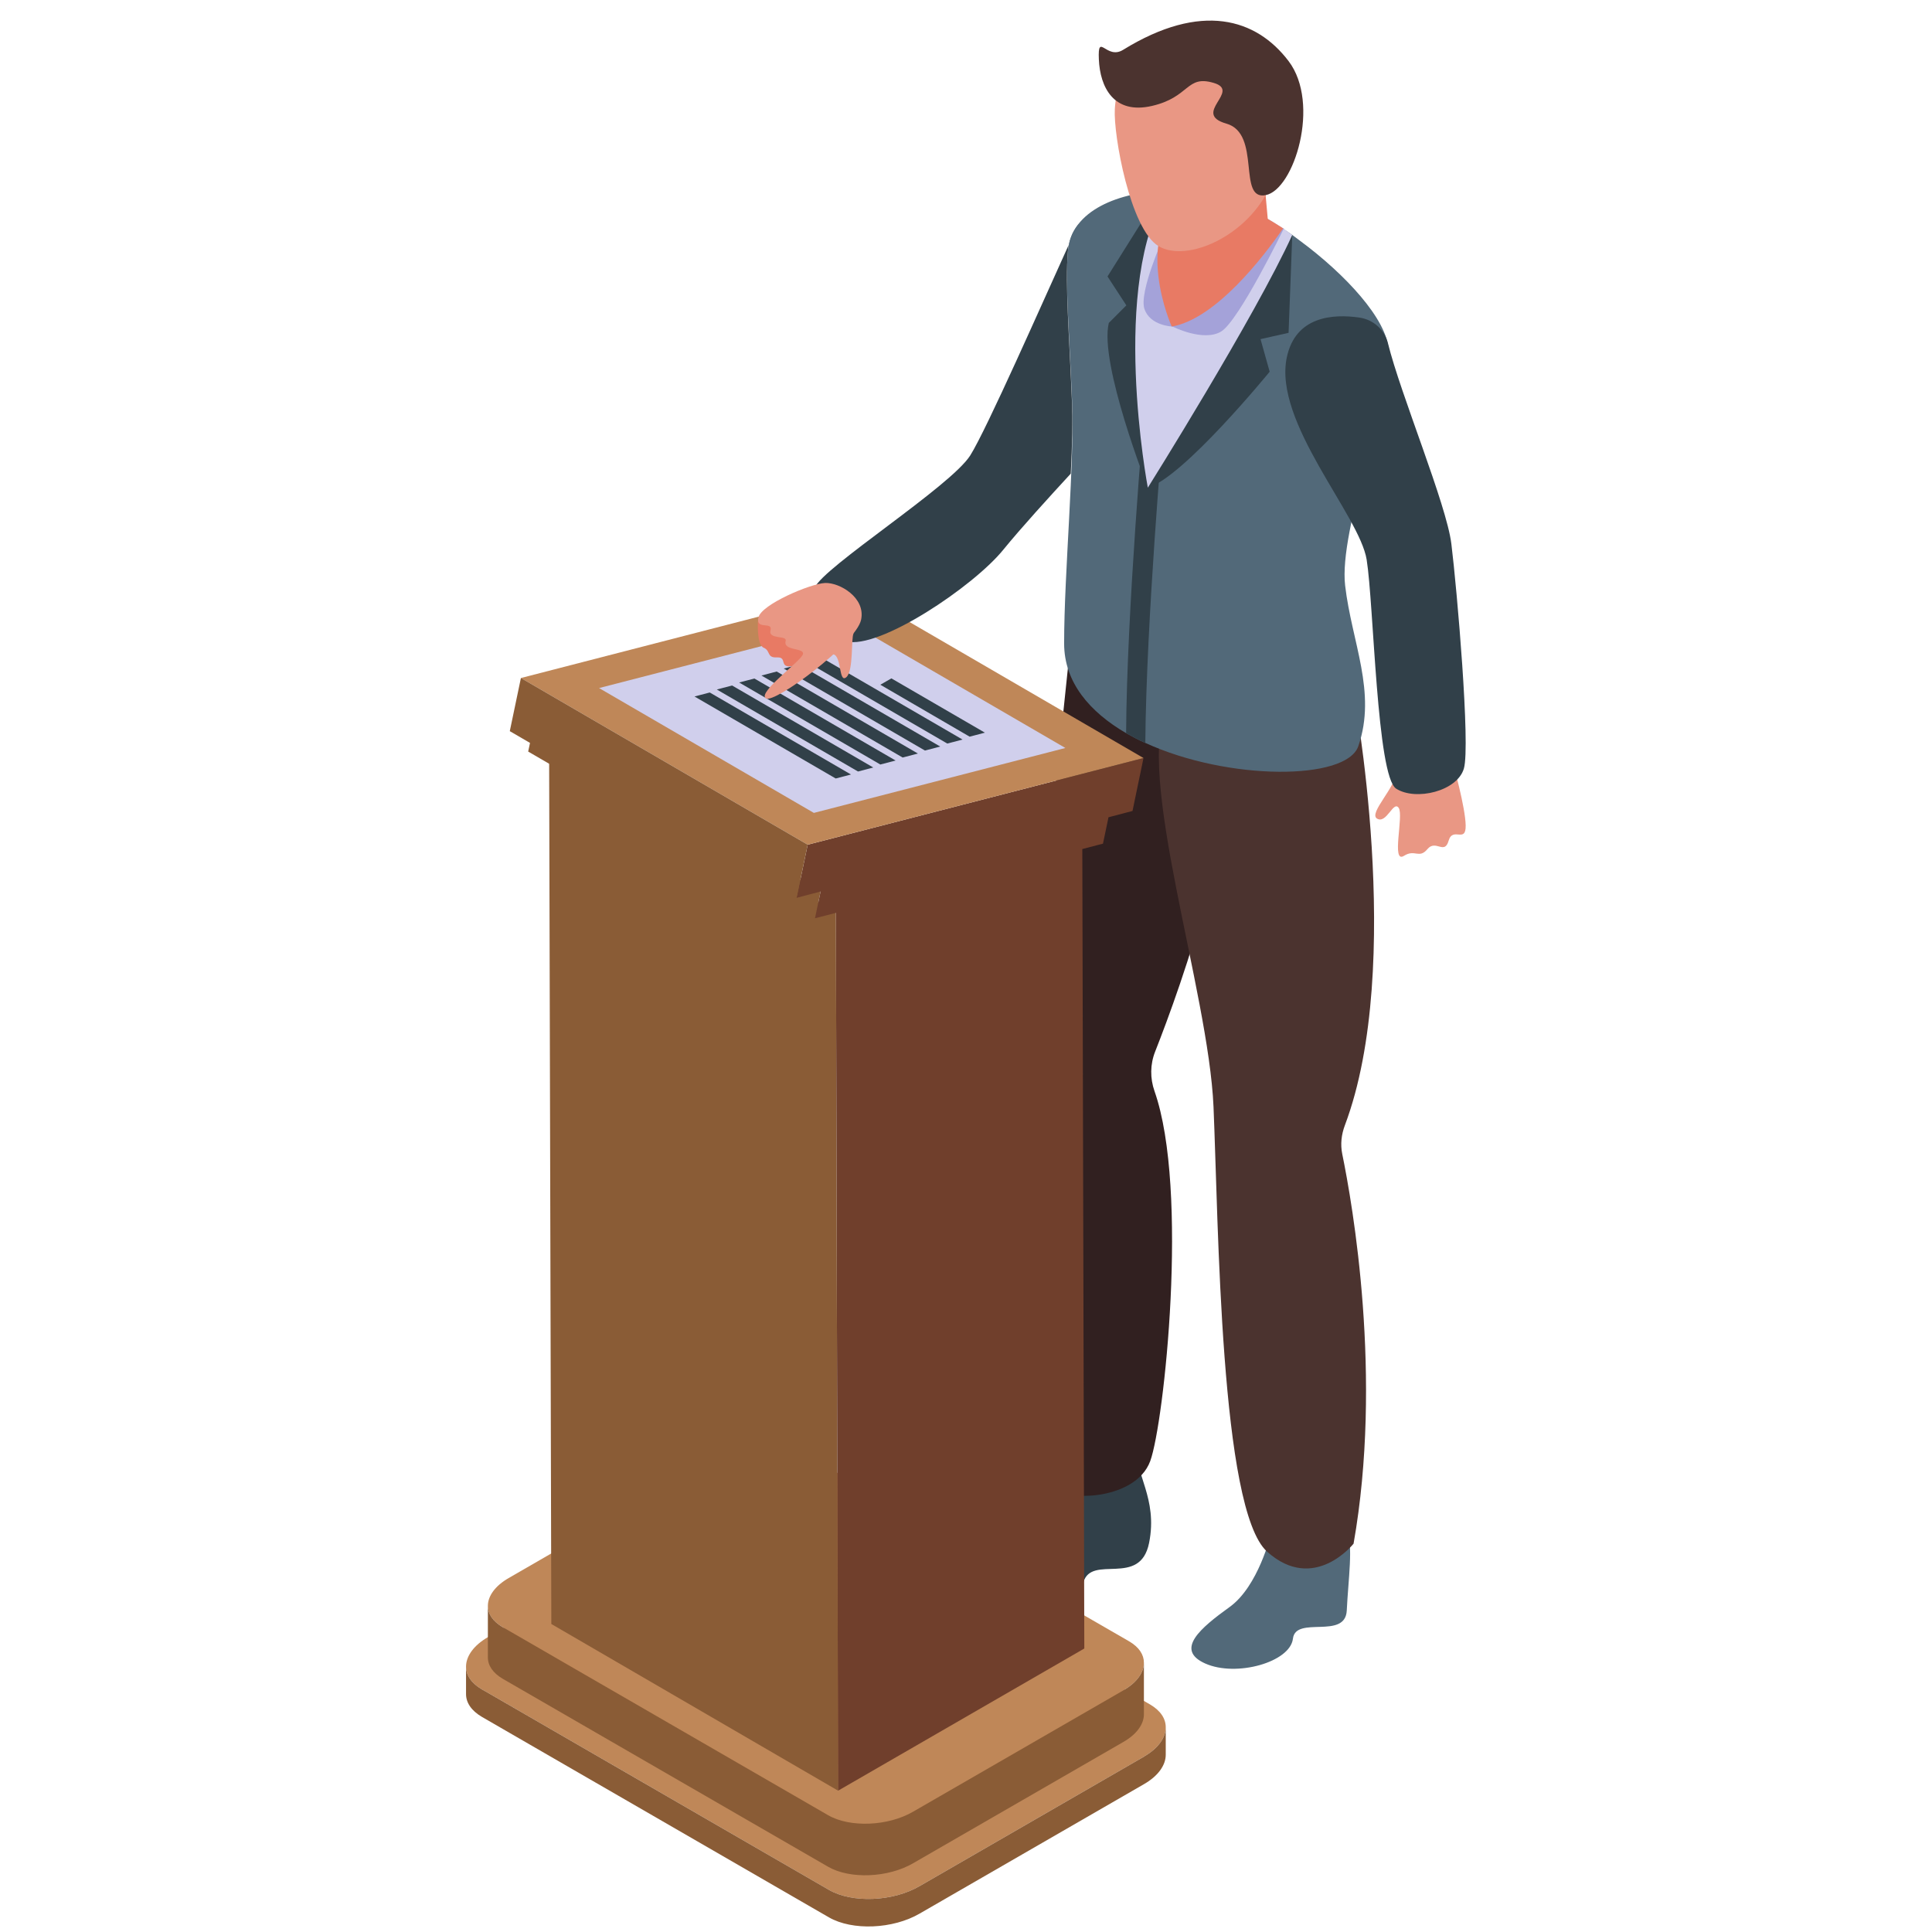 <?xml version="1.0" encoding="UTF-8"?>
<svg xmlns="http://www.w3.org/2000/svg" xmlns:xlink="http://www.w3.org/1999/xlink" width="1417.5pt" height="1417.5pt" viewBox="0 0 1417.5 1417.5" version="1.2">
<defs>
<clipPath id="clip1">
  <path d="M 1009 560 L 1075.383 560 L 1075.383 629 L 1009 629 Z M 1009 560 "/>
</clipPath>
<clipPath id="clip2">
  <path d="M 943 232 L 1075.383 232 L 1075.383 583 L 943 583 Z M 943 232 "/>
</clipPath>
<clipPath id="clip3">
  <path d="M 341.93 1096 L 856 1096 L 856 1394 L 341.93 1394 Z M 341.93 1096 "/>
</clipPath>
<clipPath id="clip4">
  <path d="M 341.93 1222 L 856 1222 L 856 1414 L 341.93 1414 Z M 341.93 1222 "/>
</clipPath>
</defs>
<g id="surface1">
<path style=" stroke:none;fill-rule:nonzero;fill:rgb(19.22%,25.099%,28.629%);fill-opacity:1;" d="M 834.5 1061.879 C 831.852 1081.059 849.707 1098.914 843.094 1131.977 C 836.488 1165.043 800.785 1139.918 794.836 1161.074 C 788.879 1182.23 732.02 1186.199 721.438 1170.988 C 710.863 1155.781 733.344 1142.562 753.84 1126.031 C 774.34 1109.5 781.656 1080.402 781.656 1080.402 L 834.5 1061.879 "/>
<path style=" stroke:none;fill-rule:nonzero;fill:rgb(32.159%,41.179%,47.449%);fill-opacity:1;" d="M 988.121 1123.301 C 993.109 1132.574 989.129 1159.762 988.121 1181.539 C 987.102 1203.312 950.645 1185.082 948.617 1202.293 C 946.59 1219.52 907.098 1230.66 884.32 1220.527 C 861.539 1210.402 881.152 1194.199 902.234 1179 C 923.301 1163.816 932.355 1125.836 932.355 1125.836 L 988.121 1123.301 "/>
<path style=" stroke:none;fill-rule:nonzero;fill:rgb(19.22%,12.549%,12.549%);fill-opacity:1;" d="M 785.77 468.047 C 784.23 486.242 754.375 755.965 757.043 801.434 C 759.703 846.891 757.031 1074.406 767.59 1088.684 C 778.148 1102.969 833.078 1101.586 843.93 1071.957 C 854.086 1044.23 872.523 873.098 847.059 800.57 C 843.734 791.078 843.832 780.906 847.523 771.551 C 865.883 725.012 916.688 585.703 898.266 511.734 L 785.77 468.047 "/>
<path style=" stroke:none;fill-rule:nonzero;fill:rgb(29.41%,20%,18.43%);fill-opacity:1;" d="M 992.879 506.246 C 992.879 506.246 1031.051 707.836 986.727 825.637 C 984.168 832.445 983.352 839.594 984.809 846.719 C 992.371 883.621 1014.664 1010.5 993.109 1132.574 C 993.109 1132.574 964.129 1169.289 929.672 1138.449 C 895.23 1107.594 893.992 897.348 890.352 812.09 C 886.711 726.82 832.41 567.203 856.297 519.102 C 880.18 470.996 986.07 471.363 992.879 506.246 "/>
<g clip-path="url(#clip1)" clip-rule="nonzero">
<path style=" stroke:none;fill-rule:nonzero;fill:rgb(91.37%,59.219%,51.759%);fill-opacity:1;" d="M 1023.949 566.234 C 1025.383 576.527 1003.477 596.797 1010.43 600.68 C 1017.395 604.578 1022.312 587.172 1026.195 592.707 C 1030.09 598.23 1020.527 633.988 1030.09 627.918 C 1038.148 622.785 1041.148 630.371 1047.289 623.004 C 1053.43 615.637 1059.766 627.508 1062.836 616.859 C 1065.906 606.215 1075.602 619.105 1075.359 605.598 C 1075.117 592.086 1066.113 560.359 1066.113 560.359 L 1023.949 566.234 "/>
</g>
<path style=" stroke:none;fill-rule:nonzero;fill:rgb(32.159%,41.179%,47.449%);fill-opacity:1;" d="M 986.922 429.617 C 991.762 471.18 1010.234 507.898 996.617 547.383 C 988.074 572.789 901.262 573.02 840.312 545.078 C 835.457 543 830.848 540.453 826.223 537.914 C 799.668 522.449 780.746 500.734 780.746 472.102 C 780.746 419.922 788.586 339.336 786.512 292.918 C 784.668 246.504 781.438 208.633 783.516 184.16 C 785.82 154.375 821.148 140.523 857.156 139.82 C 870.324 139.82 883.711 141.449 895.484 144.676 C 910.496 148.828 929.43 159.219 948.133 172.387 C 949.977 173.77 951.824 175.156 953.668 176.539 C 987.152 201.254 1017.625 234.27 1018.777 256.664 C 1020.625 292.688 982.066 388.289 986.922 429.617 "/>
<path style=" stroke:none;fill-rule:nonzero;fill:rgb(19.22%,25.099%,28.629%);fill-opacity:1;" d="M 853.469 313.469 C 853.469 313.469 841.004 455.484 840.312 545.078 C 835.457 543 830.848 540.453 826.223 537.914 C 826.684 448.555 839.391 303.539 839.391 303.539 L 853.469 313.469 "/>
<path style=" stroke:none;fill-rule:nonzero;fill:rgb(19.22%,25.099%,28.629%);fill-opacity:1;" d="M 948.133 172.387 L 945.426 244.195 L 924.844 248.809 L 931.555 272.723 C 931.555 272.723 867.973 350.598 842.156 357.809 C 842.156 357.809 806.27 266.578 813.539 236.926 L 826.402 224.059 L 812.57 202.844 L 839.27 160.297 L 948.133 172.387 "/>
<path style=" stroke:none;fill-rule:nonzero;fill:rgb(81.569%,81.18%,92.549%);fill-opacity:1;" d="M 948.133 172.387 C 920.656 232.652 842.156 357.809 842.156 357.809 C 842.156 357.809 813.527 207.02 857.156 139.82 C 861.551 139.82 866.164 140.051 870.559 140.293 C 879.332 141.219 887.645 142.602 895.484 144.676 C 908.652 148.367 924.805 156.91 941.434 167.531 C 943.508 169.148 945.816 170.773 948.133 172.387 "/>
<path style=" stroke:none;fill-rule:nonzero;fill:rgb(64.31%,63.53%,85.1%);fill-opacity:1;" d="M 942.016 167.531 C 942.016 167.531 908.934 235.531 895.887 243.273 C 882.84 251.031 860.289 239.586 860.289 239.586 C 860.289 239.586 843.844 239.121 839.668 226.668 C 835.496 214.227 853.699 173.906 853.699 173.906 L 942.016 167.531 "/>
<path style=" stroke:none;fill-rule:nonzero;fill:rgb(90.979%,47.839%,39.22%);fill-opacity:1;" d="M 941.434 167.531 C 927.125 188.312 892.027 234.035 859.707 239.586 C 859.707 239.586 829.922 174 870.559 140.293 C 879.332 141.219 887.645 142.602 895.484 144.676 C 908.652 148.367 924.805 156.91 941.434 167.531 "/>
<path style=" stroke:none;fill-rule:nonzero;fill:rgb(90.979%,47.839%,39.22%);fill-opacity:1;" d="M 927.16 127.66 L 930.84 168.176 L 913.41 169.023 L 906.312 138.605 L 927.16 127.66 "/>
<path style=" stroke:none;fill-rule:nonzero;fill:rgb(91.37%,59.219%,51.759%);fill-opacity:1;" d="M 817.945 79.992 C 816.805 99.098 829.246 168.141 849.996 180.582 C 870.738 193.023 915.863 173.176 932.102 136.168 C 948.34 99.172 954.648 50.449 922.172 31.5 C 889.695 12.555 821.574 19.41 817.945 79.992 "/>
<g clip-path="url(#clip2)" clip-rule="nonzero">
<path style=" stroke:none;fill-rule:nonzero;fill:rgb(19.22%,25.099%,28.629%);fill-opacity:1;" d="M 997.383 233.004 C 1007.82 234.535 1015.953 242.074 1018.367 251.941 C 1027.41 288.863 1061.258 369.898 1064.848 398.945 C 1069.047 432.883 1078.867 546.957 1074.074 563.77 C 1069.277 580.566 1038.684 587.789 1024.398 578.664 C 1010.113 569.547 1007.977 443.383 1002.711 410.609 C 997.43 377.836 934.141 309.863 944.105 262.293 C 950.477 231.84 978.23 230.227 997.383 233.004 "/>
</g>
<path style=" stroke:none;fill-rule:nonzero;fill:rgb(29.41%,20%,18.43%);fill-opacity:1;" d="M 823.965 36.598 C 811.695 44.16 805.348 23.188 806.223 43.531 C 807.082 63.871 817.035 84.215 845.168 77.723 C 873.301 71.227 870.121 54.781 890.535 60.84 C 910.945 66.895 873.93 83.344 899.793 90.699 C 925.656 98.066 907.672 147.188 928.57 143.184 C 949.457 139.176 969.105 75.988 945.426 44.828 C 921.762 13.656 881.516 1.105 823.965 36.598 "/>
<g clip-path="url(#clip3)" clip-rule="nonzero">
<path style=" stroke:none;fill-rule:nonzero;fill:rgb(74.899%,52.939%,34.509%);fill-opacity:1;" d="M 855.301 1267.27 C 855.301 1274.613 850.082 1282.504 839.789 1288.512 C 839.523 1288.777 839.27 1288.91 839 1289.047 L 674.82 1383.77 C 655.184 1395.266 625.266 1396.469 608.168 1386.574 L 357.562 1241.754 L 353.555 1239.484 C 345.801 1234.945 341.93 1229.059 341.93 1222.785 C 341.93 1215.16 347.535 1207.148 358.227 1201.008 L 522.398 1106.281 C 542.168 1094.789 571.965 1093.586 589.062 1103.477 L 843.809 1250.566 C 851.551 1255.105 855.301 1260.996 855.301 1267.27 "/>
</g>
<g clip-path="url(#clip4)" clip-rule="nonzero">
<path style=" stroke:none;fill-rule:nonzero;fill:rgb(54.12%,36.079%,21.179%);fill-opacity:1;" d="M 855.301 1267.27 L 855.301 1287.441 C 855.301 1295.066 849.816 1303.078 839 1309.219 L 674.82 1403.945 C 655.184 1415.441 625.266 1416.641 608.168 1406.75 L 353.555 1259.66 C 345.801 1255.105 341.93 1249.234 341.93 1242.957 L 341.93 1222.785 C 341.93 1229.059 345.801 1234.945 353.555 1239.484 L 357.562 1241.754 L 608.168 1386.574 C 625.266 1396.469 655.184 1395.266 674.82 1383.77 L 839 1289.047 C 839.27 1288.91 839.523 1288.777 839.789 1288.512 C 850.082 1282.504 855.301 1274.613 855.301 1267.27 "/>
</g>
<path style=" stroke:none;fill-rule:nonzero;fill:rgb(74.899%,52.939%,34.509%);fill-opacity:1;" d="M 839.281 1219.93 C 839.281 1226.812 834.391 1234.207 824.754 1239.852 C 824.5 1240.094 824.242 1240.227 824 1240.348 L 670.062 1329.16 C 651.652 1339.941 623.605 1341.059 607.57 1331.797 L 372.598 1196.008 L 368.848 1193.871 C 361.578 1189.609 357.949 1184.098 357.949 1178.211 C 357.949 1171.074 363.203 1163.562 373.23 1157.797 L 527.156 1068.98 C 545.699 1058.215 573.625 1057.086 589.66 1066.348 L 828.504 1204.273 C 835.773 1208.535 839.281 1214.043 839.281 1219.93 "/>
<path style=" stroke:none;fill-rule:nonzero;fill:rgb(54.12%,36.079%,21.179%);fill-opacity:1;" d="M 839.281 1219.93 L 839.281 1257.754 C 839.281 1264.902 834.148 1272.418 824 1278.184 L 670.062 1366.996 C 651.652 1377.762 623.605 1378.891 607.57 1369.617 L 368.848 1231.707 C 361.578 1227.445 357.949 1221.934 357.949 1216.047 L 357.949 1178.211 C 357.949 1184.098 361.578 1189.609 368.848 1193.871 L 372.598 1196.008 L 607.57 1331.797 C 623.605 1341.059 651.652 1339.941 670.062 1329.16 L 824 1240.348 C 824.242 1240.227 824.5 1240.094 824.754 1239.852 C 834.391 1234.207 839.281 1226.812 839.281 1219.93 "/>
<path style=" stroke:none;fill-rule:nonzero;fill:rgb(54.12%,36.079%,21.179%);fill-opacity:1;" d="M 614.914 1313.809 L 404.504 1191.516 L 402.879 547.469 L 613.301 669.77 L 614.914 1313.809 "/>
<path style=" stroke:none;fill-rule:nonzero;fill:rgb(54.12%,36.079%,21.179%);fill-opacity:1;" d="M 597.949 673.715 L 387.527 551.426 L 391.652 531.797 L 602.062 654.102 L 597.949 673.715 "/>
<path style=" stroke:none;fill-rule:nonzero;fill:rgb(43.919%,24.709%,17.249%);fill-opacity:1;" d="M 592.609 619.75 L 838.988 556.16 L 830.918 594.988 L 813.297 599.625 L 809.254 618.984 L 794.086 622.941 L 795.555 1209.504 L 614.914 1313.809 L 613.301 669.77 L 597.949 673.715 L 602.062 654.102 L 584.441 658.738 L 592.609 619.75 "/>
<path style=" stroke:none;fill-rule:nonzero;fill:rgb(74.899%,52.939%,34.509%);fill-opacity:1;" d="M 592.609 619.75 L 382.188 497.457 L 628.578 433.867 L 838.988 556.16 L 592.609 619.75 "/>
<path style=" stroke:none;fill-rule:nonzero;fill:rgb(81.569%,81.18%,92.549%);fill-opacity:1;" d="M 597.121 596.422 L 439.531 504.828 L 624.066 457.195 L 781.656 548.789 L 597.121 596.422 "/>
<path style=" stroke:none;fill-rule:nonzero;fill:rgb(19.22%,25.099%,28.629%);fill-opacity:1;" d="M 624.355 568.246 L 613.156 571.172 L 509.547 511.004 L 520.746 508.078 L 624.355 568.246 "/>
<path style=" stroke:none;fill-rule:nonzero;fill:rgb(19.22%,25.099%,28.629%);fill-opacity:1;" d="M 640.73 563.113 L 629.527 566.051 L 525.918 505.883 L 537.121 502.945 L 640.73 563.113 "/>
<path style=" stroke:none;fill-rule:nonzero;fill:rgb(19.22%,25.099%,28.629%);fill-opacity:1;" d="M 657.102 557.992 L 645.898 560.918 L 542.289 500.746 L 553.492 497.824 L 657.102 557.992 "/>
<path style=" stroke:none;fill-rule:nonzero;fill:rgb(19.22%,25.099%,28.629%);fill-opacity:1;" d="M 673.473 552.867 L 662.27 555.793 L 558.66 495.625 L 569.863 492.688 L 673.473 552.867 "/>
<path style=" stroke:none;fill-rule:nonzero;fill:rgb(19.22%,25.099%,28.629%);fill-opacity:1;" d="M 689.844 547.734 L 678.645 550.672 L 575.035 490.504 L 586.234 487.566 L 689.844 547.734 "/>
<path style=" stroke:none;fill-rule:nonzero;fill:rgb(19.22%,25.099%,28.629%);fill-opacity:1;" d="M 706.219 542.613 L 695.016 545.539 L 591.406 485.367 L 602.609 482.445 L 706.219 542.613 "/>
<path style=" stroke:none;fill-rule:nonzero;fill:rgb(19.22%,25.099%,28.629%);fill-opacity:1;" d="M 722.613 537.551 L 711.41 540.488 L 645.898 502.387 L 654.008 497.727 L 722.613 537.551 "/>
<path style=" stroke:none;fill-rule:nonzero;fill:rgb(54.12%,36.079%,21.179%);fill-opacity:1;" d="M 584.441 658.738 L 374.031 536.445 L 382.188 497.457 L 592.609 619.75 L 584.441 658.738 "/>
<path style=" stroke:none;fill-rule:nonzero;fill:rgb(90.979%,47.839%,39.22%);fill-opacity:1;" d="M 556.148 455.301 C 556.148 455.301 554.898 472.926 560.289 475.223 C 565.676 477.504 562.219 482.711 570.094 482.336 C 577.973 481.945 571.273 490.102 581.016 488.793 C 590.75 487.48 600.352 468.859 600.352 468.859 L 572.703 452.812 L 556.148 455.301 "/>
<path style=" stroke:none;fill-rule:nonzero;fill:rgb(19.22%,25.099%,28.629%);fill-opacity:1;" d="M 785.613 347.504 C 770.129 364.293 748.875 387.656 736.277 403.133 C 714.508 430.164 644.977 476.871 620.836 470.574 C 596.699 464.273 591.453 446.43 597.754 431.207 C 604.051 416 697.453 356.949 711.883 334.117 C 723.949 314.961 765.406 220.758 784.035 179.828 C 783.77 181.395 783.516 182.703 783.516 184.281 C 781.414 208.68 784.559 246.48 786.402 292.918 C 787.18 308.141 786.656 327.039 785.613 347.504 "/>
<path style=" stroke:none;fill-rule:nonzero;fill:rgb(91.37%,59.219%,51.759%);fill-opacity:1;" d="M 631.762 454.805 C 627.996 472.078 567.945 516.793 561.84 512.363 C 555.75 507.945 587.402 485.285 589.062 480.113 C 590.738 474.941 574.355 477.902 576.441 470.219 C 577.617 465.922 563.492 469.406 565.324 462.477 C 567.156 455.547 554.352 462.633 556.441 453.059 C 558.516 443.48 594.586 428.223 605.289 427.738 C 615.996 427.262 635.305 438.527 631.762 454.805 "/>
<path style=" stroke:none;fill-rule:nonzero;fill:rgb(91.37%,59.219%,51.759%);fill-opacity:1;" d="M 626.309 464.59 C 624.258 468.34 626.406 492.469 620.859 496.938 C 615.316 501.402 617.609 481.605 611.492 480.078 C 605.363 478.535 605.848 464.199 605.848 464.199 L 626.309 464.59 "/>
<path style=" stroke:none;fill-rule:nonzero;fill:rgb(32.159%,41.179%,47.449%);fill-opacity:1;" d="M 791.898 163.816 C 790.066 166.961 787.445 172.473 784.305 179.562 C 785.348 173.527 787.969 168.273 791.898 163.816 "/>
</g>
</svg>
